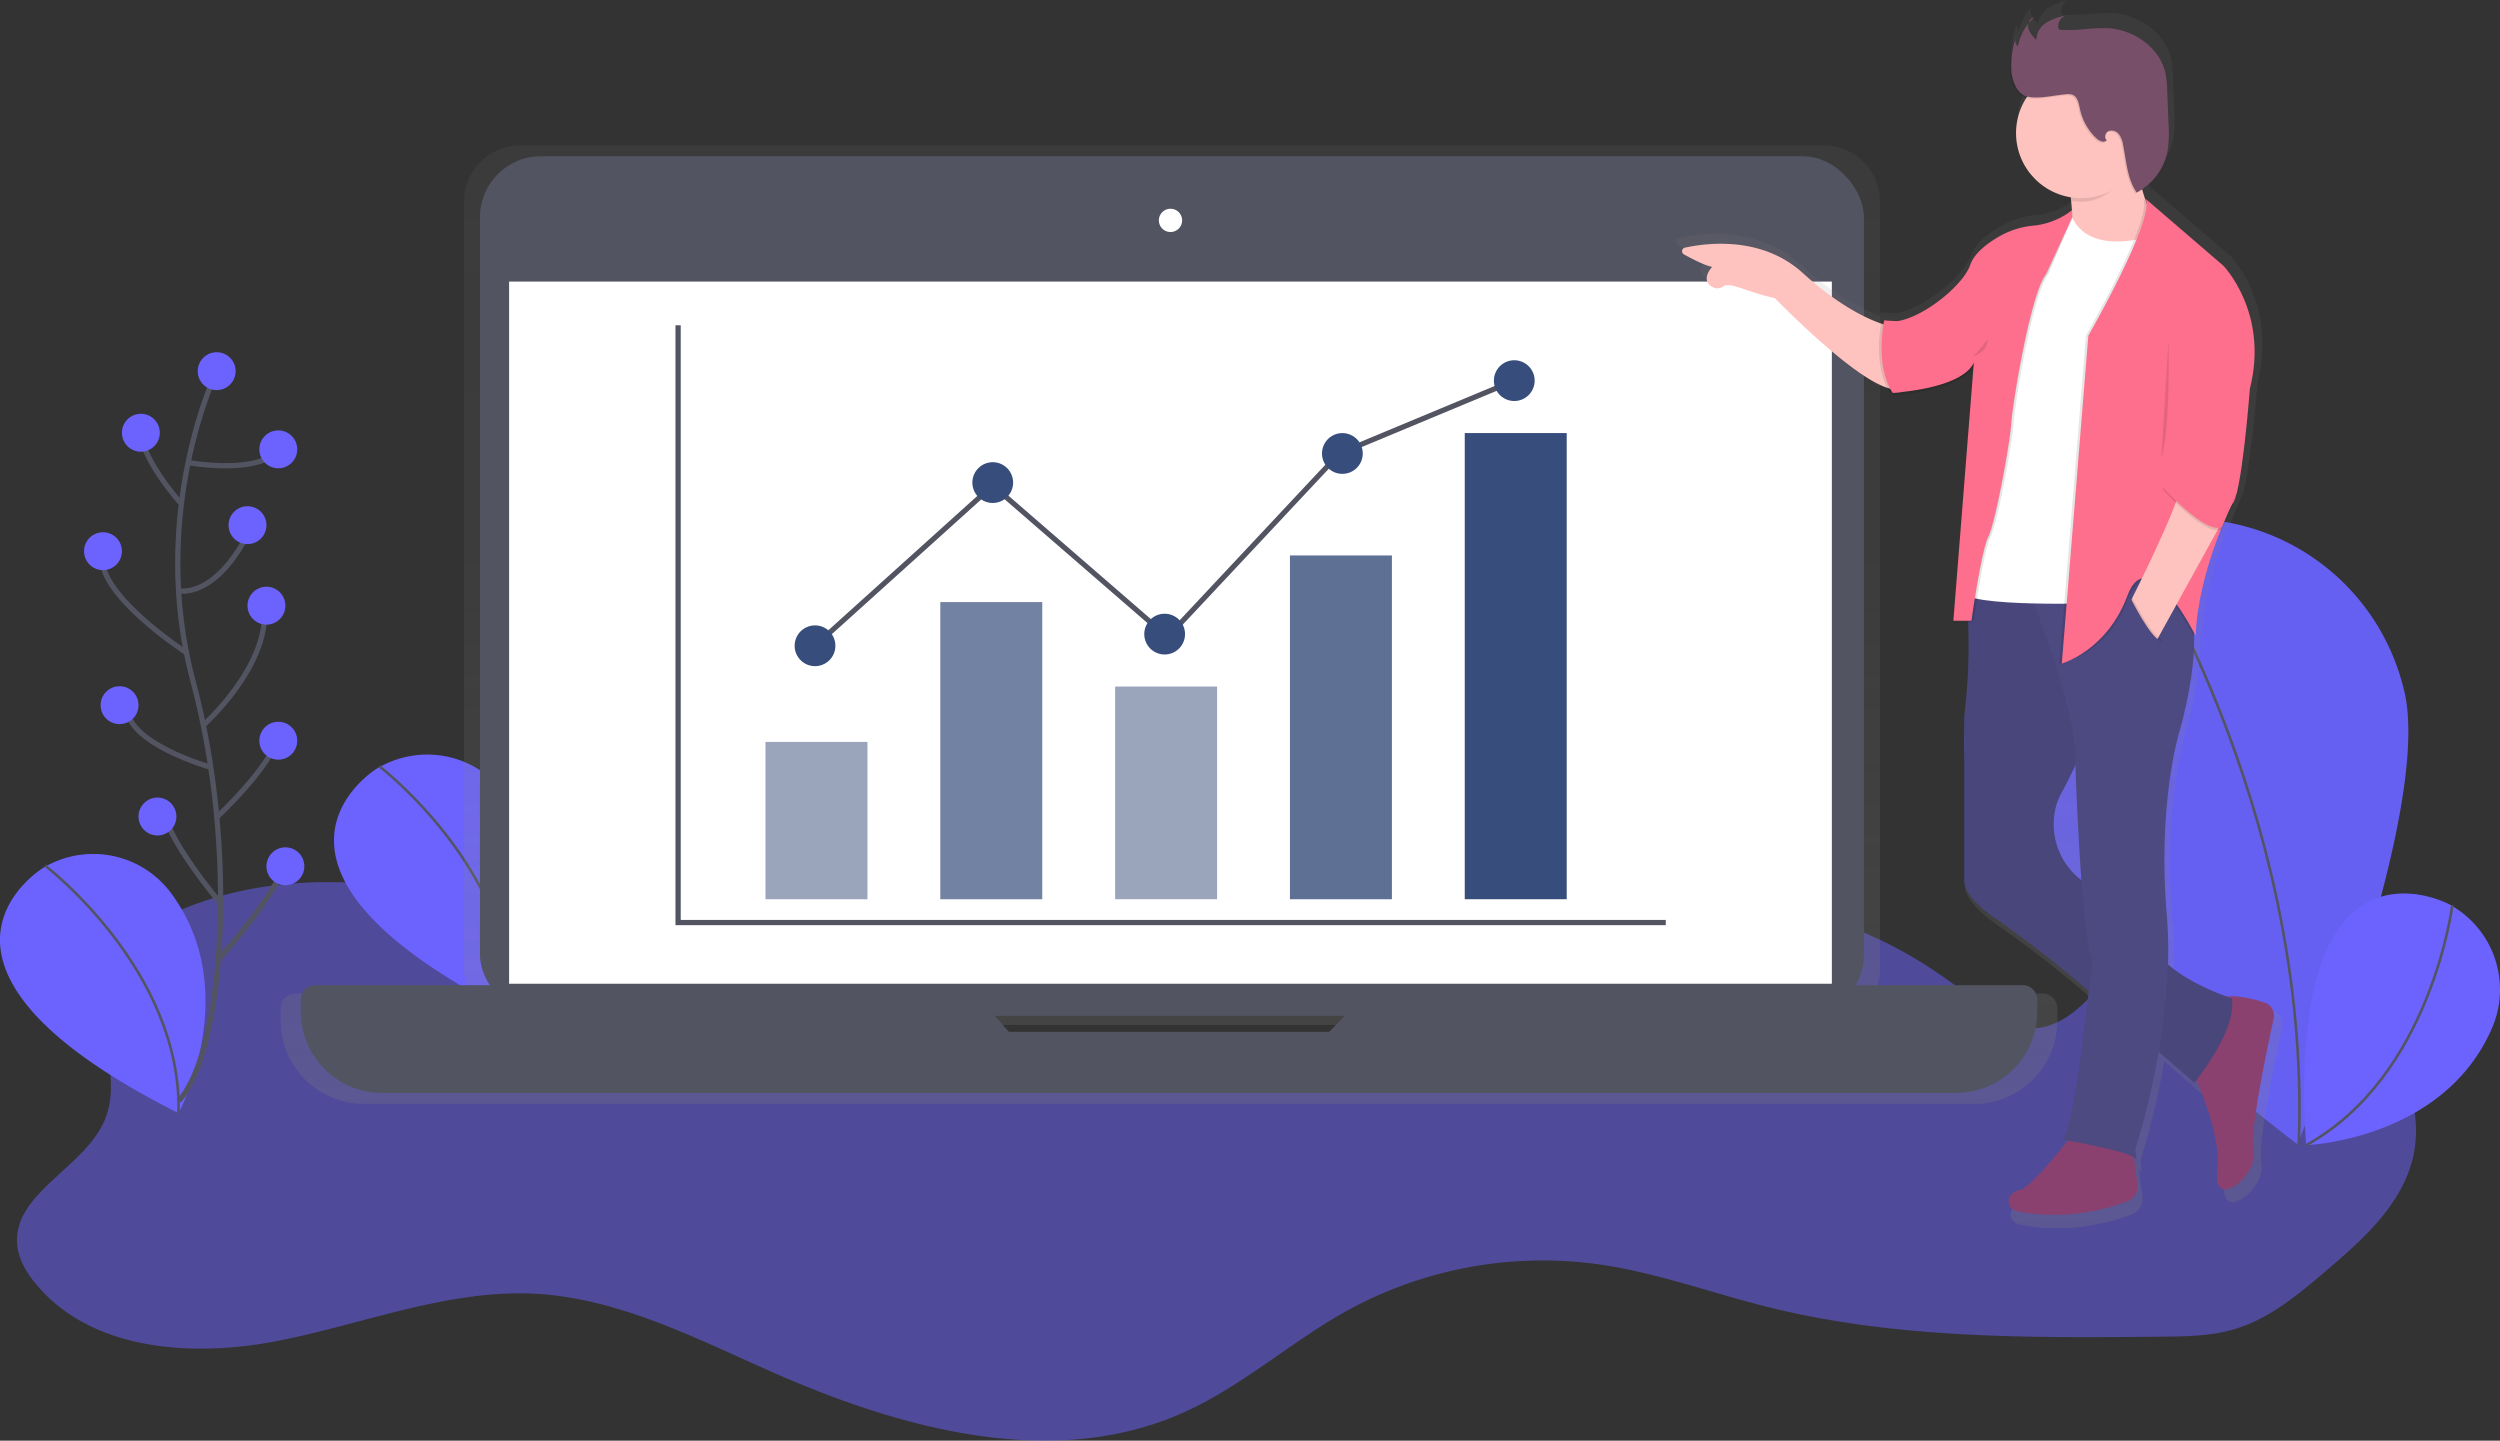 <svg xmlns="http://www.w3.org/2000/svg" xmlns:xlink="http://www.w3.org/1999/xlink" width="954.014" height="549.758" viewBox="0 0 954.014 549.758">
  <rect x="0" y="0" width="954.014" height="549.758" fill="#333333" stroke="none"/>
  <defs>
    <linearGradient id="linear-gradient" x1="0.5" y1="1" x2="0.5" gradientUnits="objectBoundingBox">
      <stop offset="0" stop-color="gray" stop-opacity="0.251"/>
      <stop offset="0.54" stop-color="gray" stop-opacity="0.122"/>
      <stop offset="1" stop-color="gray" stop-opacity="0.102"/>
    </linearGradient>
    <linearGradient id="linear-gradient-2" y1="1" y2="0" xlink:href="#linear-gradient"/>
  </defs>
  <g id="Group_442" data-name="Group 442" transform="translate(-5580 844)">
    <path id="Path_651" data-name="Path 651" d="M359.74,535.18c-57.68-19.93-123.63-36.8-177.52-8.16-6.83,3.63-13.56,8.2-17.24,15-9.72,17.89,5.73,41.09-1.8,60s-35.87,28.43-33.55,48.63c.61,5.28,3.47,10.06,6.84,14.18,21.11,25.79,59.81,28.4,92.52,22s64.7-19.67,98-18c32,1.65,61.44,17,90.76,29.92,49.43,21.84,107.16,37.51,156.55,15.56,22.63-10.06,41.34-27.19,63-39.15A155.059,155.059,0,0,1,733,657.6c22,3.1,43,10.9,64.53,16.28,48.9,12.21,99.94,11.81,150.33,11.33,9.38-.09,18.91-.2,27.9-2.88,13.31-4,24.29-13.21,34.86-22.22,13.89-11.83,28.52-24.83,33-42.52,5.29-21-5.66-43.32-21.9-57.59s-37-22.07-57.26-29.59c-5-1.84-10.34-3.71-15.46-2.32-3.36.92-6.19,3.16-8.7,5.57-14.38,13.84-26.53,37.25-46.14,33.49-7-1.34-12.73-6.21-18.27-10.71-29.58-24-69.37-42.53-105.07-29.27-26.11,9.7-44.54,34.61-71,43.4-18.82,6.26-39.27,3.55-59.07,4.77-28.8,1.76-56.83,11.94-85.67,11.32-73.54-1.58-134.81-71.9-208.05-65.2-5.74.52-12,1.84-15.52,6.38" transform="translate(5456.997 -1019.13)" fill="#6c63ff" opacity="0.5"/>
    <path id="Path_652" data-name="Path 652" d="M267,468.29S205.89,505.18,318.58,562c0,0,24.83-46.1-2.62-83.69a37,37,0,0,0-48-10.52Z" transform="translate(5456.997 -1019.13)" fill="#6c63ff"/>
    <path id="Path_653" data-name="Path 653" d="M267.73,467.52s52.32,40,50.86,94.45" transform="translate(5456.997 -1019.13)" fill="none" stroke="#535461" stroke-miterlimit="10" stroke-width="1"/>
    <path id="Path_654" data-name="Path 654" d="M1040.15,437.56c12.38,45.27-40.43,174.24-40.43,174.24S888.6,527.67,876.21,482.4a85,85,0,1,1,163.93-44.85Z" transform="translate(5456.997 -1019.13)" fill="#6c63ff"/>
    <path id="Path_655" data-name="Path 655" d="M1040.15,437.56c12.38,45.27-40.43,174.24-40.43,174.24S888.6,527.67,876.21,482.4a85,85,0,1,1,163.93-44.85Z" transform="translate(5456.997 -1019.13)" fill="#374d7b" opacity="0.1"/>
    <path id="Path_656" data-name="Path 656" d="M936.21,378.27s69.17,104.42,64,233.78" transform="translate(5456.997 -1019.13)" fill="none" stroke="#535461" stroke-miterlimit="10" stroke-width="1"/>
    <path id="Path_657" data-name="Path 657" d="M1057.8,520.3s-62.72-34.12-54.78,91.83c0,0,52.32-1.87,70.89-44.55a37,37,0,0,0-15.19-46.75Z" transform="translate(5456.997 -1019.13)" fill="#6c63ff"/>
    <path id="Path_658" data-name="Path 658" d="M1058.83,520.52s-8.1,65.38-55.81,91.61" transform="translate(5456.997 -1019.13)" fill="none" stroke="#535461" stroke-miterlimit="10" stroke-width="1"/>
    <path id="Path_659" data-name="Path 659" d="M139.56,506.26s-61.14,36.88,51.56,93.67c0,0,24.83-46.1-2.62-83.69a37,37,0,0,0-48-10.52Z" transform="translate(5456.997 -1019.13)" fill="#6c63ff"/>
    <path id="Path_660" data-name="Path 660" d="M140.26,505.49s52.32,40,50.86,94.45" transform="translate(5456.997 -1019.13)" fill="none" stroke="#535461" stroke-miterlimit="10" stroke-width="1"/>
    <path id="Path_661" data-name="Path 661" d="M902.43,554.27H838.18a21.42,21.42,0,0,0,2.24-9.57V252.14a21.51,21.51,0,0,0-21.51-21.51H321.58a21.51,21.51,0,0,0-21.51,21.51V544.71a21.42,21.42,0,0,0,2.24,9.57H235.79A5.69,5.69,0,0,0,230.1,560v4.59a31.82,31.82,0,0,0,31.82,31.82H876.3a31.82,31.82,0,0,0,31.82-31.82V560a5.69,5.69,0,0,0-5.69-5.73Zm-395.89,18.2L501,566.22H637.78l-6.1,6.26Z" transform="translate(5456.997 -1019.13)" fill="url(#linear-gradient)"/>
    <rect id="Rectangle_330" data-name="Rectangle 330" width="528.12" height="327.99" rx="23.26" transform="translate(5763.157 -784.36)" fill="#535461"/>
    <rect id="Rectangle_331" data-name="Rectangle 331" width="504.77" height="267.95" transform="translate(5774.276 -736.55)" fill="#fff"/>
    <circle id="Ellipse_45" data-name="Ellipse 45" cx="4.45" cy="4.45" r="4.45" transform="translate(6022.217 -764.35)" fill="#fff"/>
    <path id="Path_662" data-name="Path 662" d="M647.6,551.08l-17.34,17.79H508l-15.67-17.79H243.34a5.56,5.56,0,0,0-5.56,5.56v4.48a31.1,31.1,0,0,0,31.1,31.1H869.34a31.1,31.1,0,0,0,31.1-31.1v-4.48a5.56,5.56,0,0,0-5.56-5.56Z" transform="translate(5456.997 -1019.13)" fill="#535461"/>
    <path id="Path_663" data-name="Path 663" d="M258.77,124.19V352.11h376.9" transform="translate(5579.997 -844.06)" fill="none" stroke="#535461" stroke-miterlimit="10" stroke-width="2"/>
    <rect id="Rectangle_332" data-name="Rectangle 332" width="38.91" height="60.04" transform="translate(5872.117 -560.88)" fill="#374d7b" opacity="0.5"/>
    <rect id="Rectangle_333" data-name="Rectangle 333" width="38.91" height="113.41" transform="translate(5938.827 -614.25)" fill="#374d7b" opacity="0.7"/>
    <rect id="Rectangle_334" data-name="Rectangle 334" width="38.91" height="81.16" transform="translate(6005.537 -582.01)" fill="#374d7b" opacity="0.5"/>
    <rect id="Rectangle_335" data-name="Rectangle 335" width="38.91" height="131.2" transform="translate(6072.247 -632.04)" fill="#374d7b" opacity="0.8"/>
    <rect id="Rectangle_336" data-name="Rectangle 336" width="38.91" height="177.89" transform="translate(6138.957 -678.74)" fill="#374d7b"/>
    <path id="Path_664" data-name="Path 664" d="M311.02,246.49l67.82-61.15,66.71,57.81,65.6-70.04,66.71-27.8" transform="translate(5579.997 -844.06)" fill="none" stroke="#535461" stroke-miterlimit="10" stroke-width="2"/>
    <circle id="Ellipse_46" data-name="Ellipse 46" cx="7.78" cy="7.78" r="7.78" transform="translate(5883.236 -605.35)" fill="#374d7b"/>
    <circle id="Ellipse_47" data-name="Ellipse 47" cx="7.78" cy="7.78" r="7.78" transform="translate(6016.657 -609.8)" fill="#374d7b"/>
    <circle id="Ellipse_48" data-name="Ellipse 48" cx="7.78" cy="7.78" r="7.78" transform="translate(6084.477 -678.73)" fill="#374d7b"/>
    <circle id="Ellipse_49" data-name="Ellipse 49" cx="7.78" cy="7.78" r="7.78" transform="translate(5951.057 -667.62)" fill="#374d7b"/>
    <circle id="Ellipse_50" data-name="Ellipse 50" cx="7.78" cy="7.78" r="7.78" transform="translate(6150.077 -706.53)" fill="#374d7b"/>
    <path id="Path_665" data-name="Path 665" d="M990.31,560.82c-4.1-1.35-10.18-2.91-15-2.36-4.59-1.67-15.38-6-22.75-12.52a164.081,164.081,0,0,0-.49-19.22c-3.77-42.87,4.71-71.13,4.71-71.13s6.66-21.56,5.93-39.45c.43.81.67,1.29.67,1.29.58-15.43,5.84-31.4,9.78-41.35a3.32,3.32,0,0,0,.44-.16l4.4-10.44a9.058,9.058,0,0,0,.83-1.93l.71-1.65-.21-.09c.07-.27.14-.56.21-.85h0c2.81-11.89,5-40.09,5-40.09,7.54-29.68-10.36-48-10.36-48L943.8,246.73a3.853,3.853,0,0,1,.3,1.07l-.25-.22c-.43-1.23-.9-2.7-1.36-4.38a25.683,25.683,0,0,0,9.81-14.72,46.075,46.075,0,0,0,.45-11l-.5-12.61a40.006,40.006,0,0,0-.75-7.35c-2.29-10-12.54-17-22.83-17.46a83.445,83.445,0,0,0-9.8.52,65.929,65.929,0,0,1-8,.17,1.44,1.44,0,0,1-.86-.23,1.26,1.26,0,0,1-.37-.87,4.34,4.34,0,0,1,1.06-3.25,4,4,0,0,1,1.38-.79l-.73.17a4,4,0,0,1,1.2-.65,23.291,23.291,0,0,0-7.58,2.75,9.786,9.786,0,0,0-1.77,1.49,7.73,7.73,0,0,0-2.56,4.76,8.859,8.859,0,0,1-2.7-4,4,4,0,0,1,0-1.94q-.27.33-.52.68v-.21a20.22,20.22,0,0,0-4,8.14,3.17,3.17,0,0,1-.72-2.34q-.225.705-.42,1.41a3.262,3.262,0,0,1,0-.94,32.21,32.21,0,0,0-1.57,11.18c0,3.78,1.68,9.67,5.73,11,.21.07.42.12.64.17a25.43,25.43,0,0,0,17.15,38.84q.1.69.19,1.45h.16c.11,1,.2,2.1.26,3.22a21.673,21.673,0,0,1-3.34,2.68,27.541,27.541,0,0,1-11.12,3.68,33.1,33.1,0,0,0-13.37,4c-4.85,2.71-10.2,6.66-11.88,11.46-2.8,8-18.22,20.45-28.56,22l-3.68-.21-.27-.08v.07l-.9-.05h-.29v.05l-.93-.05s-.09.43-.22,1.19c-5.2-1.79-16.25-6.75-30.63-19.8-16-14.53-37.65-11.67-46-9.84a1.43,1.43,0,0,0-.38,2.65c3.37,1.85,8.59,4.54,11,4.84,0,0-5,5.23.32,8a3.86,3.86,0,0,0,4-.39c2.58-1.89,9.75,2.39,20.14,4.62,0,0,29.32,30.34,43.88,35a20.947,20.947,0,0,0,1.11,1.93l.9-.07v.07H845l.11,1s22.64-1.19,30-9.41a11.792,11.792,0,0,0,1.43-1.53l-7.87,99h.07l-.07.94h5.79A218.246,218.246,0,0,1,872.89,449v64.54s-.3,5.68,11.5,14a441.08,441.08,0,0,1,35.72,27.69l1.43,1.24c-2.17,19.75-6.71,56.56-10.5,57.93l2.34.41c-4,5.07-15.36,19-18.82,19.37-4.24.47-7.07,7.07,0,8.48a79.21,79.21,0,0,0,42-4.14,6.41,6.41,0,0,0,4-6.82l-1.37-10.4a1.46,1.46,0,0,1,.6.63c.94,2.83,0-3.77,0-3.77a294.741,294.741,0,0,0,9.11-38l14,12.1s.28-.35.77-1c3.43,7.78,9.55,23.7,8.18,35.36-1.88,16,16,1.88,14.13-7.54-1.52-7.62,5.28-39.92,7.93-52a5.37,5.37,0,0,0-3.6-6.26Z" transform="translate(5456.997 -1019.13)" fill="url(#linear-gradient-2)"/>
    <path id="Path_666" data-name="Path 666" d="M844,299.49s-13.34-2.3-33.12-20.24c-15.65-14.19-36.76-11.4-44.9-9.61a1.39,1.39,0,0,0-.37,2.58c3.29,1.8,8.39,4.43,10.78,4.73,0,0-4.93,5.1.31,7.83a3.77,3.77,0,0,0,3.94-.38c2.52-1.84,9.52,2.34,19.67,4.51,0,0,39.56,40.94,48.76,34Z" transform="translate(5456.997 -1019.13)" fill="#fec3be"/>
    <path id="Path_667" data-name="Path 667" d="M912.11,243.83s3.68,15.64,0,26.68l16.56,2.3,14.72-7.36v-9.66s-6.9-14.72-5.06-31.74Z" transform="translate(5456.997 -1019.13)" fill="#fec3be"/>
    <path id="Path_668" data-name="Path 668" d="M959,582.83s12,23.46,10.12,39.1,15.64,1.84,13.8-7.36c-1.49-7.44,5.15-39,7.74-50.74a5.24,5.24,0,0,0-3.48-6.11c-5.53-1.82-14.79-4.05-19.44-.64C960.87,562.13,959,582.83,959,582.83Z" transform="translate(5456.997 -1019.13)" fill="#8b416f"/>
    <path id="Path_669" data-name="Path 669" d="M913.49,608.59s-15.64,20.24-19.78,20.7-6.9,6.9,0,8.28a77.34,77.34,0,0,0,41-4,6.26,6.26,0,0,0,3.93-6.66L936,607.21Z" transform="translate(5456.997 -1019.13)" fill="#8b416f"/>
    <path id="Path_670" data-name="Path 670" d="M887.73,393.78l-15,2a219.531,219.531,0,0,1-.18,52.73v63s-.29,5.55,11.23,13.62a430.676,430.676,0,0,1,34.88,27l41.74,36.16s16.56-20.24,14.26-32.2c0,0-27.6-8.74-31.28-23-2.11-8.16-12.81-15-21.57-19.3a26.82,26.82,0,0,1-14.35-30.44,23.468,23.468,0,0,1,2.35-5.91c7.36-12.88,17.94-41.86,17.94-41.86L907.51,397Z" transform="translate(5456.997 -1019.13)" fill="#4d4981"/>
    <path id="Path_671" data-name="Path 671" d="M887.73,393.78l-15,2a219.531,219.531,0,0,1-.18,52.73v63s-.29,5.55,11.23,13.62a430.676,430.676,0,0,1,34.88,27l41.74,36.16s16.56-20.24,14.26-32.2c0,0-27.6-8.74-31.28-23-2.11-8.16-12.81-15-21.57-19.3a26.82,26.82,0,0,1-14.35-30.44,23.468,23.468,0,0,1,2.35-5.91c7.36-12.88,17.94-41.86,17.94-41.86L907.51,397Z" transform="translate(5456.997 -1019.13)" opacity="0.05"/>
    <path id="Path_672" data-name="Path 672" d="M909.81,610s27.14,4.6,28.06,7.36,0-3.68,0-3.68,15.64-47.38,12-89.23,4.6-69.46,4.6-69.46,9.66-31.28,4.14-49.22-63.48-10.12-63.48-10.12,20.24,47.38,19.78,69.92c0,0,2.3,68.08,6.44,75.9C921.31,541.43,914.87,608.13,909.81,610Z" transform="translate(5456.997 -1019.13)" fill="#4d4981"/>
    <path id="Path_673" data-name="Path 673" d="M913,255.79s2.76,17,30.36,9.66L925,405.28s-53.36,1.84-52.9-4.6l11-84.63Z" transform="translate(5456.997 -1019.13)" fill="#fff"/>
    <path id="Path_674" data-name="Path 674" d="M913.72,254.87a22.42,22.42,0,0,1-13.29,6.31,32.329,32.329,0,0,0-13.06,3.88c-4.73,2.65-10,6.5-11.6,11.19-3.22,9.2-23.46,24.38-32.66,21.16l3.22,27.6s26.22-1.38,30.82-11.5L869.34,412h6.9s3.68-26.68,6.44-32.2,8.28-35.88,8.74-43.24,7.36-49.68,13.34-57l9-21.85Z" transform="translate(5456.997 -1019.13)" opacity="0.1"/>
    <path id="Path_675" data-name="Path 675" d="M913.72,256.25a28.47,28.47,0,0,1-14.21,5.85,32.331,32.331,0,0,0-13.05,3.9c-4.73,2.65-10,6.5-11.6,11.19-3.22,9.2-23.46,24.38-32.66,21.16l3.22,27.6s26.22-1.38,30.82-11.5l-7.82,98.43h6.9s3.68-26.68,6.44-32.2,8.28-35.88,8.74-43.24,7.36-49.68,13.34-57L913.72,259Z" transform="translate(5456.997 -1019.13)" opacity="0.1"/>
    <path id="Path_676" data-name="Path 676" d="M913.72,255.33a28.47,28.47,0,0,1-14.21,5.85,32.329,32.329,0,0,0-13.06,3.88c-4.73,2.65-10,6.5-11.6,11.19-3.22,9.2-23.46,24.38-32.66,21.16l3.22,27.6s26.22-1.38,30.82-11.5L868.42,412h6.9s3.68-26.68,6.44-32.2,8.28-35.88,8.74-43.24,7.36-49.68,13.34-57l9.89-21.39Z" transform="translate(5456.997 -1019.13)" fill="#fd6f8d"/>
    <path id="Path_677" data-name="Path 677" d="M937.18,237.62c-.6-4.36.6-7.08,1.15-12.19l-26.22,19.78s.63,2.67,1.11,6.58a25,25,0,0,0,4,.32C926.32,252.11,932.87,245,937.18,237.62Z" transform="translate(5456.997 -1019.13)" opacity="0.1"/>
    <circle id="Ellipse_51" data-name="Ellipse 51" cx="24.84" cy="24.84" r="24.84" transform="translate(6349.327 -818.07)" fill="#fec3be"/>
    <path id="Path_678" data-name="Path 678" d="M890.06,201.55a31.439,31.439,0,0,1,2-12.29,3.07,3.07,0,0,0,.52,4,19.68,19.68,0,0,1,6.24-11.06c-1.77.29-2.68,2.48-2.24,4.22a9.6,9.6,0,0,0,3.07,4.32c-.15-2.63,1.59-5.09,3.79-6.53a22.741,22.741,0,0,1,7.4-2.68,4.29,4.29,0,0,0-2.84,4.4,1.23,1.23,0,0,0,.37.85,1.41,1.41,0,0,0,.84.22,64.377,64.377,0,0,0,7.77-.17,81.482,81.482,0,0,1,9.57-.51c10,.42,20.05,7.25,22.29,17a39.085,39.085,0,0,1,.73,7.18l.49,12.31a45,45,0,0,1-.44,10.76,22.8,22.8,0,0,1-11.71,15.48c-3.61-5.23-3.93-11.95-5.18-18.18a9.2,9.2,0,0,0-1.56-4,3.51,3.51,0,0,0-3.85-1.3c-1.35.54-1.93,2.6-.81,3.52-1,1.18-2.87.3-4-.75a21.48,21.48,0,0,1-6.23-11.13c-.45-2.14-.9-4.78-3-5.51a5.58,5.58,0,0,0-2.22-.15c-4.38.3-11.23,2.11-15.47.72C891.7,211,890.06,205.24,890.06,201.55Z" transform="translate(5456.997 -1019.13)" opacity="0.1"/>
    <path id="Path_679" data-name="Path 679" d="M890.52,201.09a31.439,31.439,0,0,1,2-12.29,3.07,3.07,0,0,0,.52,4,19.681,19.681,0,0,1,6.24-11.06c-1.77.29-2.68,2.48-2.24,4.22a9.6,9.6,0,0,0,3.07,4.32c-.15-2.63,1.59-5.09,3.79-6.53a22.741,22.741,0,0,1,7.4-2.68,4.29,4.29,0,0,0-2.84,4.4,1.23,1.23,0,0,0,.37.85,1.41,1.41,0,0,0,.84.22,64.384,64.384,0,0,0,7.77-.17,81.491,81.491,0,0,1,9.57-.51c10,.42,20.05,7.25,22.29,17a39.085,39.085,0,0,1,.73,7.18l.49,12.31a45,45,0,0,1-.44,10.76,22.8,22.8,0,0,1-11.71,15.48c-3.61-5.23-3.93-11.95-5.18-18.18a9.2,9.2,0,0,0-1.56-4,3.51,3.51,0,0,0-3.85-1.3c-1.35.54-1.93,2.6-.81,3.52-1,1.18-2.87.3-4-.75a21.48,21.48,0,0,1-6.23-11.13c-.45-2.14-.9-4.78-3-5.51a5.58,5.58,0,0,0-2.22-.15c-4.38.3-11.23,2.11-15.47.72C892.16,210.53,890.52,204.78,890.52,201.09Z" transform="translate(5456.997 -1019.13)" fill="#784f69"/>
    <path id="Path_680" data-name="Path 680" d="M841,297.42s-3.68,17,3.22,27.6l3.91-.32-2.13-27Z" transform="translate(5456.997 -1019.13)" opacity="0.1"/>
    <path id="Path_681" data-name="Path 681" d="M842,297.42s-3.68,17,3.22,27.6l3.91-.32-2.13-27Z" transform="translate(5456.997 -1019.13)" fill="#fd6f8d"/>
    <path id="Path_682" data-name="Path 682" d="M940.86,251l29.67,25.53s17.48,17.94,10.12,46.92c0,0-3.22,42.32-6.9,44.16,0,0-12.88,25.76-13.8,50.14,0,0-17.25-34.73-25.07-13.57s-26,24.15-26,24.15L919,303.17S944.54,258.78,940.86,251Z" transform="translate(5456.997 -1019.13)" opacity="0.1"/>
    <path id="Path_683" data-name="Path 683" d="M941.78,251l29.67,25.53s17.48,17.94,10.12,46.92c0,0-3.22,42.32-6.9,44.16,0,0-12.88,25.76-13.8,50.14,0,0-18.17-36.57-26-15.41s-25.07,26-25.07,26l10.12-125.11S945.46,258.78,941.78,251Z" transform="translate(5456.997 -1019.13)" fill="#fd6f8d"/>
    <path id="Path_684" data-name="Path 684" d="M955.35,358.83s7.36-5.06,19.32,8.74l-29.44,53.36L935.34,406S956.27,364.81,955.35,358.83Z" transform="translate(5456.997 -1019.13)" fill="#fec3be"/>
    <path id="Path_685" data-name="Path 685" d="M948.22,361.82s16.28,18.28,22.63,15.35l5.88-13.69L954.66,354Z" transform="translate(5456.997 -1019.13)" opacity="0.1"/>
    <path id="Path_686" data-name="Path 686" d="M948.22,360.9s16.28,18.28,22.63,15.35l5.88-13.69-22.07-9.48Z" transform="translate(5456.997 -1019.13)" fill="#fd6f8d"/>
    <path id="Path_687" data-name="Path 687" d="M936.34,402.51s7.75,15.88,11.88,16.8l-6,6.9-8.74-16.56Z" transform="translate(5456.997 -1019.13)" opacity="0.1"/>
    <path id="Path_688" data-name="Path 688" d="M935.88,403s7.75,15.88,11.88,16.8l-6,6.9L933,410.11Z" transform="translate(5456.997 -1019.13)" fill="#4d4981"/>
    <path id="Path_689" data-name="Path 689" d="M950.52,304.78s.92,33.12-2.76,45.54" transform="translate(5456.997 -1019.13)" opacity="0.1"/>
    <path id="Path_690" data-name="Path 690" d="M876,311.22s5.52-1.84,5.52-6.44" transform="translate(5456.997 -1019.13)" opacity="0.1"/>
    <path id="Path_691" data-name="Path 691" d="M205.69,316.76s-26.22,54.24-9,118.43,11.75,141-5.42,160" transform="translate(5456.997 -1019.13)" fill="none" stroke="#535461" stroke-miterlimit="10" stroke-width="2"/>
    <circle id="Ellipse_52" data-name="Ellipse 52" cx="7.23" cy="7.23" r="7.23" transform="translate(5655.457 -709.59)" fill="#6c63ff"/>
    <path id="Path_692" data-name="Path 692" d="M194.79,351.65s27.18,4.9,34.41-5" transform="translate(5456.997 -1019.13)" fill="none" stroke="#535461" stroke-miterlimit="10" stroke-width="2"/>
    <path id="Path_693" data-name="Path 693" d="M192.21,367.4s-16.35-18.09-15.45-28.94" transform="translate(5456.997 -1019.13)" fill="none" stroke="#535461" stroke-miterlimit="10" stroke-width="2"/>
    <path id="Path_694" data-name="Path 694" d="M190.82,400.54s14.87,3.92,28.44-25" transform="translate(5456.997 -1019.13)" fill="none" stroke="#535461" stroke-miterlimit="10" stroke-width="2"/>
    <path id="Path_695" data-name="Path 695" d="M194.79,424.64s-37-23.81-32.49-39.17" transform="translate(5456.997 -1019.13)" fill="none" stroke="#535461" stroke-miterlimit="10" stroke-width="2"/>
    <path id="Path_696" data-name="Path 696" d="M200.57,451.89s25.92-23,23.21-45.63" transform="translate(5456.997 -1019.13)" fill="none" stroke="#535461" stroke-miterlimit="10" stroke-width="2"/>
    <path id="Path_697" data-name="Path 697" d="M203.39,467.91s-33-9.22-32-23.68" transform="translate(5456.997 -1019.13)" fill="none" stroke="#535461" stroke-miterlimit="10" stroke-width="2"/>
    <path id="Path_698" data-name="Path 698" d="M205.69,487s20.79-19.26,23.5-31" transform="translate(5456.997 -1019.13)" fill="none" stroke="#535461" stroke-miterlimit="10" stroke-width="2"/>
    <path id="Path_699" data-name="Path 699" d="M207.14,519.75s-21.33-24.9-22.24-37.55" transform="translate(5456.997 -1019.13)" fill="none" stroke="#535461" stroke-miterlimit="10" stroke-width="2"/>
    <path id="Path_700" data-name="Path 700" d="M207.14,540.36s23.87-26.52,25.67-39.17" transform="translate(5456.997 -1019.13)" fill="none" stroke="#535461" stroke-miterlimit="10" stroke-width="2"/>
    <circle id="Ellipse_53" data-name="Ellipse 53" cx="7.23" cy="7.23" r="7.23" transform="translate(5626.526 -686.09)" fill="#6c63ff"/>
    <circle id="Ellipse_54" data-name="Ellipse 54" cx="7.23" cy="7.23" r="7.23" transform="translate(5618.396 -582.13)" fill="#6c63ff"/>
    <circle id="Ellipse_55" data-name="Ellipse 55" cx="7.23" cy="7.23" r="7.23" transform="translate(5612.066 -640.89)" fill="#6c63ff"/>
    <circle id="Ellipse_56" data-name="Ellipse 56" cx="7.23" cy="7.23" r="7.23" transform="translate(5678.967 -679.76)" fill="#6c63ff"/>
    <circle id="Ellipse_57" data-name="Ellipse 57" cx="7.23" cy="7.23" r="7.23" transform="translate(5678.967 -568.57)" fill="#6c63ff"/>
    <circle id="Ellipse_58" data-name="Ellipse 58" cx="7.23" cy="7.23" r="7.23" transform="translate(5667.217 -650.83)" fill="#6c63ff"/>
    <circle id="Ellipse_59" data-name="Ellipse 59" cx="7.23" cy="7.23" r="7.23" transform="translate(5681.677 -520.65)" fill="#6c63ff"/>
    <circle id="Ellipse_60" data-name="Ellipse 60" cx="7.23" cy="7.23" r="7.23" transform="translate(5632.856 -539.64)" fill="#6c63ff"/>
    <circle id="Ellipse_61" data-name="Ellipse 61" cx="7.23" cy="7.23" r="7.23" transform="translate(5674.447 -620.1)" fill="#6c63ff"/>
  </g>
</svg>
